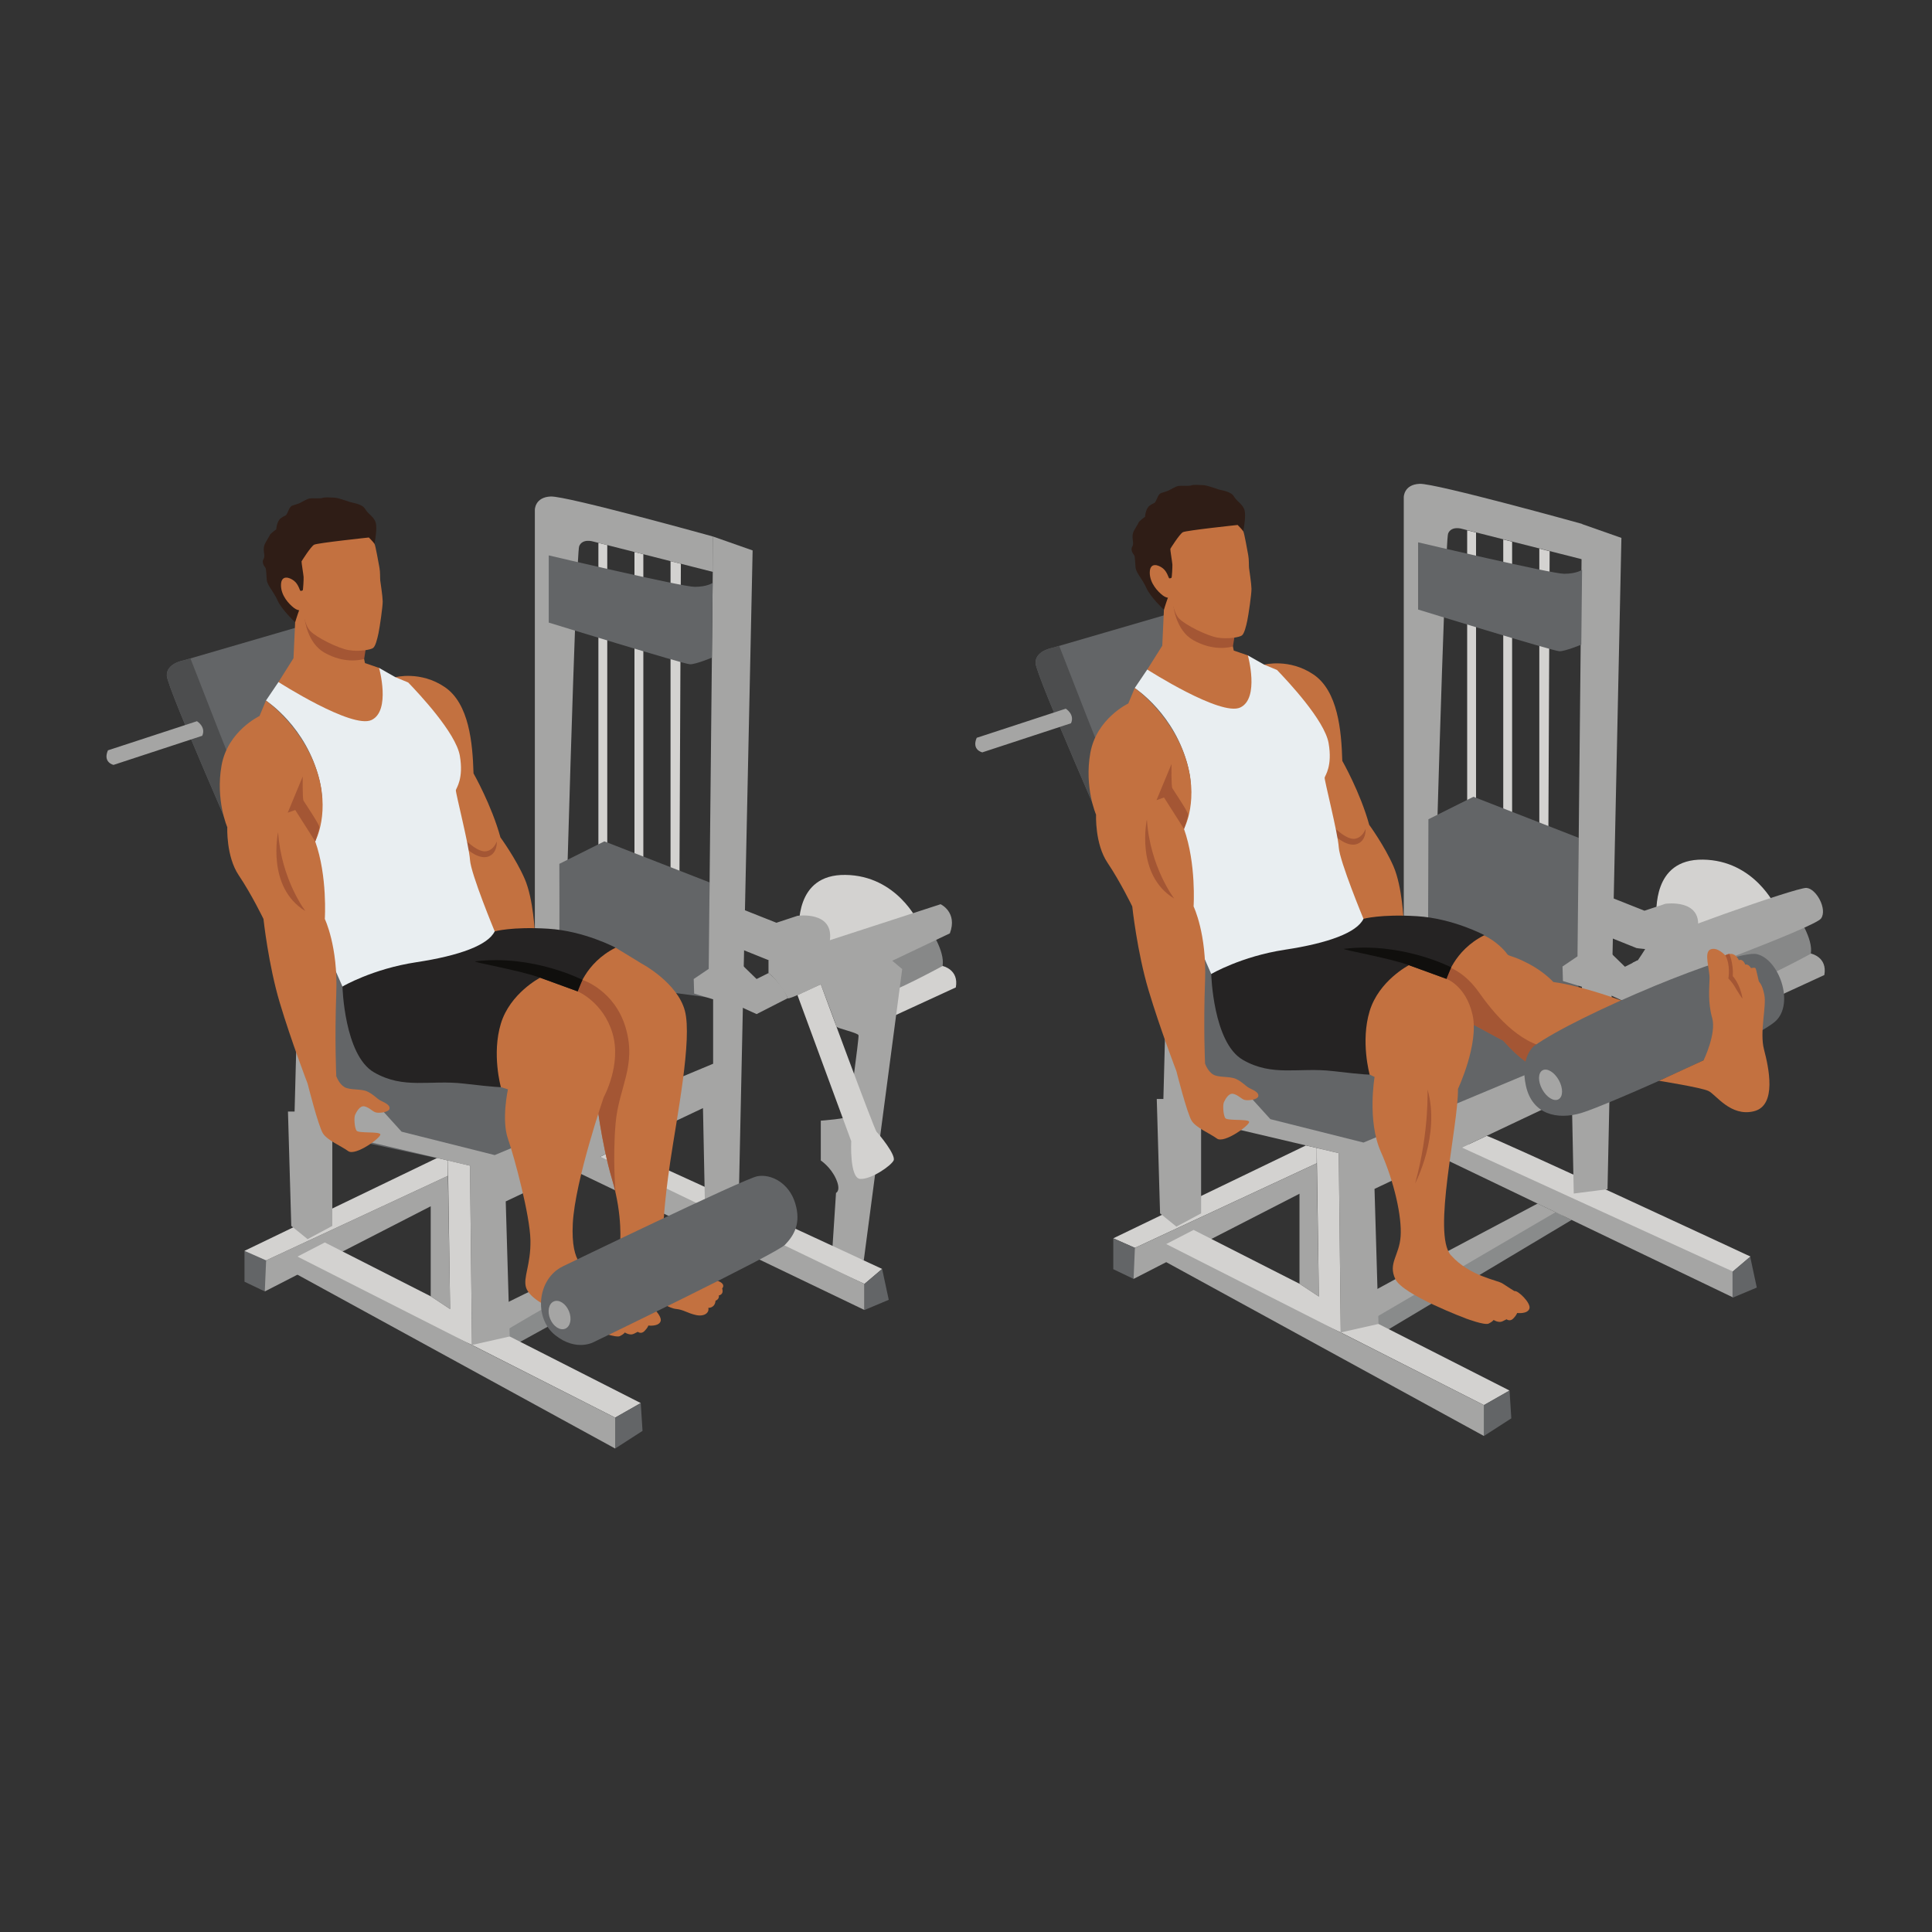 <?xml version="1.0" encoding="UTF-8" standalone="no"?>
<svg
   xmlns:dc="http://purl.org/dc/elements/1.1/"
   xmlns:cc="http://creativecommons.org/ns#"
   xmlns:rdf="http://www.w3.org/1999/02/22-rdf-syntax-ns#"
   xmlns:svg="http://www.w3.org/2000/svg"
   xmlns="http://www.w3.org/2000/svg"
   viewBox="0 0 2666.667 2666.667"
   height="2666.667"
   width="2666.667"
   xml:space="preserve"
   id="svg2"
   version="1.1"><rect x="0" y="0" width="2666.667" height="2666.667" fill="#333333" stroke="none"/><defs
     id="defs6" /><g
     transform="matrix(1.333,0,0,-1.333,0,2666.667)"
     id="g10"><g
       transform="scale(0.1)"
       id="g12"><g
         transform="scale(1.227)"
         id="g14"><path
           id="path16"
           style="fill:none;fill-opacity:1;fill-rule:nonzero;stroke:none"
           d="M 16300,0 H 0 V 16300 H 16300 V 0" /></g><path
         id="path18"
         style="fill:#c37140;fill-opacity:1;fill-rule:nonzero;stroke:none"
         d="m 4062.34,12787.4 c 0,13.7 31.98,205.6 31.98,205.6 0,0 260.44,68.5 511.74,-102.8 251.3,-171.4 287.86,-578 297,-893.3 0,0 187.33,-329 278.71,-662.5 0,0 159.92,-219.3 251.3,-429.5 91.38,-210.2 105.09,-566.6 105.09,-566.6 l -507.17,-109.6 -447.77,261 -557.43,1027.5 v 1187.9 l 36.55,82.3" /><path
         id="path20"
         style="fill:#636567;fill-opacity:1;fill-rule:nonzero;stroke:none"
         d="m 3363.27,10489.7 -351.22,-250.3 332.94,-1972 2025.46,-437.5 1003.86,543.7 -836.15,1220 -2174.89,896.1" /><path
         id="path22"
         style="fill:#d3d2d0;fill-opacity:1;fill-rule:nonzero;stroke:none"
         d="m 6287.94,14360.8 -91.83,23.3 v -3296.4 h 91.83 v 3273.1" /><path
         id="path24"
         style="fill:#d3d2d0;fill-opacity:1;fill-rule:nonzero;stroke:none"
         d="m 6661.47,14266 -91.83,23.3 V 10924 h 91.83 v 3342" /><path
         id="path26"
         style="fill:#d3d2d0;fill-opacity:1;fill-rule:nonzero;stroke:none"
         d="m 7050.03,14167.5 -106.87,27.1 V 10815.2 H 7035 l 15.03,3352.3" /><path
         id="path28"
         style="fill:#a5a5a4;fill-opacity:1;fill-rule:nonzero;stroke:none"
         d="M 5538.16,10338.3 V 14727 c 0,0 0,130.2 164.49,137 164.49,6.9 1681.43,-414.8 1681.43,-414.8 v -366.5 l -1242.8,315.3 c 0,0 -109.65,34.3 -143.92,-48 -34.27,-82.2 -153.13,-4413.5 -153.13,-4413.5 l -331.98,90.1 25.91,311.7" /><path
         id="path30"
         style="fill:#636567;fill-opacity:1;fill-rule:nonzero;stroke:none"
         d="m 5791.75,10321 c 2.18,55.3 0,739.3 0,739.3 l 466.05,232.8 1089.73,-425 V 9812.9 c 0,0 -12.66,-140.5 -33.4,-134.2 -20.74,6.3 -768.48,102 -768.48,102 l -753.9,540.3" /><path
         id="path32"
         style="fill:#d3d2d0;fill-opacity:1;fill-rule:nonzero;stroke:none"
         d="m 9574.97,10135 185.05,-132.4 c 0,0 171.34,-34.8 137.07,-221.9 l -719.63,-331.1 c 0,0 -223.36,218.3 -130.22,342.7 93.14,124.5 527.73,342.7 527.73,342.7" /><path
         id="path34"
         style="fill:#878888;fill-opacity:1;fill-rule:nonzero;stroke:none"
         d="m 9622.95,10394.6 c 0,0 164.49,-236.6 137.07,-392 0,0 -568.85,-308.5 -575.71,-262.8 -6.85,45.7 -102.8,395.2 -102.8,395.2 l 233.03,186 308.41,73.6" /><path
         id="path36"
         style="fill:#d3d2d0;fill-opacity:1;fill-rule:nonzero;stroke:none"
         d="m 8267.17,10362.3 c 13.71,28.3 -47.98,590.3 486.61,583.4 534.59,-6.8 753.91,-488.3 753.91,-488.3 l -640.26,-354.7 c 0,0 -415.21,18.3 -449.48,57.1 -34.27,38.9 -150.78,202.5 -150.78,202.5" /><path
         id="path38"
         style="fill:#a5a5a4;fill-opacity:1;fill-rule:nonzero;stroke:none"
         d="m 8617.74,7057.7 38.84,595.4 c 0,0 54.83,21.4 0,144.8 -54.83,123.4 -157.63,190.8 -157.63,190.8 V 8401 c 0,0 287.85,20.6 287.85,48 0,27.4 109.66,808.7 102.8,836.1 -6.85,27.5 -225.81,71.1 -229.39,91.6 -3.58,20.6 -161.26,436.2 -161.26,436.2 0,0 -335.83,-164.5 -342.69,-143.9 -6.85,20.5 -34.26,68.5 -89.09,143.9 -54.83,75.4 -109.67,116.5 -109.67,116.5 v 133.9 l 1781.96,578.9 c 0,0 178.2,-82.3 95.95,-301.6 l -596.27,-283.7 102.81,-86.4 -398.01,-3016.3 -326.2,103.5" /><path
         id="path40"
         style="fill:#d3d2d0;fill-opacity:1;fill-rule:nonzero;stroke:none"
         d="m 6400.57,8115.6 c 24.17,11.5 2733.48,-1249.8 2733.48,-1249.8 l -182.76,-155.3 -2806.11,1284.3 255.39,120.8" /><path
         id="path42"
         style="fill:#a5a5a4;fill-opacity:1;fill-rule:nonzero;stroke:none"
         d="M 5927.92,7892 8951.29,6440.5 v 270 L 6081.88,8092.9 5927.92,7892" /><path
         id="path44"
         style="fill:#636567;fill-opacity:1;fill-rule:nonzero;stroke:none"
         d="m 8951.29,6440.5 251.3,105.5 -68.54,319.8 -182.76,-155.3 v -270" /><path
         id="path46"
         style="fill:#c37140;fill-opacity:1;fill-rule:nonzero;stroke:none"
         d="m 6186.98,6221.6 c 0,0 190.76,-72 231.88,-51.4 41.12,20.5 51.4,37.7 51.4,37.7 0,0 51.41,-34.6 92.53,-13.9 41.12,20.7 41.12,20.7 41.12,20.7 0,0 34.26,-27.4 68.54,6.9 34.26,34.2 41.11,58.2 41.11,58.2 0,0 106.24,-13.7 126.8,44.6 20.56,58.2 -123.37,195.3 -154.21,181.6 -30.84,-13.7 -316.47,-29.1 -316.47,-29.1 l -182.7,-255.3" /><path
         id="path48"
         style="fill:#c37140;fill-opacity:1;fill-rule:nonzero;stroke:none"
         d="m 6816.37,6536.8 c 0,0 109.66,-78.8 185.05,-85.6 75.39,-6.9 116.51,-43.4 205.61,-62.9 89.1,-19.4 140.5,27.5 126.79,74.3 0,0 68.54,-4.6 75.39,74.2 0,0 41.13,13.7 34.27,54.9 0,0 54.83,6.8 34.27,71.9 0,0 54.83,54.8 -78.82,89.1 -133.64,34.3 -352.96,51.4 -397.51,27.4 -44.55,-24 -102.8,-54.8 -106.23,-71.9 -3.43,-17.2 -78.82,-171.4 -78.82,-171.4" /><path
         id="path50"
         style="fill:#a5a5a4;fill-opacity:1;fill-rule:nonzero;stroke:none"
         d="m 5126.94,6450 c 27.42,27.4 580.28,287.9 580.28,287.9 l 141.64,-178.2 -283.28,-319.9 -223.89,-54.8 -167.41,-41.8 -47.34,306.8" /><path
         id="path52"
         style="fill:#898b8b;fill-opacity:1;fill-rule:nonzero;stroke:none"
         d="m 5327.98,6078.5 1105.73,609.1 c 0,0 -555.41,-150.3 -584.85,-127.9 -29.44,22.4 -644.24,-351.8 -644.24,-351.8 l 123.36,-129.4" /><path
         id="path54"
         style="fill:#a5a5a4;fill-opacity:1;fill-rule:nonzero;stroke:none"
         d="m 2668.76,6815.5 73.11,-182.7 1717.98,881.8 v -932.1 l 201.04,-132.5 -22.84,1379.9 -1882.48,-875.7 -86.81,-138.7" /><path
         id="path56"
         style="fill:#636567;fill-opacity:1;fill-rule:nonzero;stroke:none"
         d="m 2668.76,7062.3 -137.08,-9.2 v -319.8 l 210.19,-100.5 13.7,321.4 -86.81,108.1" /><path
         id="path58"
         style="fill:#d3d2d0;fill-opacity:1;fill-rule:nonzero;stroke:none"
         d="m 2531.68,7053.1 223.89,-98.9 1882.48,875.7 v 158.8 L 4526.51,8015 2531.68,7053.1" /><path
         id="path60"
         style="fill:#a5a5a4;fill-opacity:1;fill-rule:nonzero;stroke:none"
         d="m 3893.28,8579.2 265.01,-292.4 964.08,-242.2 2261.71,945.8 v 667.1 l -196.47,59.4 -4.57,150.8 155.35,105.1 45.69,4476.4 408.94,-143.7 -143.93,-6744 -349.53,-44.6 -20.57,1014.3 -2042.39,-966.3 41.12,-1398.4 -226.17,-136.8 -164.48,48.8 -20.57,1856.5 -1295.34,304.7 h -130.22 v -928.4 l -255.87,-137.1 -169.06,137.1 -34.27,1184.3 h 68.54 l 20.56,782.7 c 0,0 317.06,-272.5 291.59,-296.5 -438.13,-411.6 530.85,-402.6 530.85,-402.6" /><path
         id="path62"
         style="fill:#c37140;fill-opacity:1;fill-rule:nonzero;stroke:none"
         d="m 6374.31,10192.1 269.58,-164.5 c 0,0 370.09,-196.4 447.77,-488.9 77.68,-292.4 -82.24,-1096.6 -150.78,-1558 -68.54,-461.5 -73.11,-694.5 -73.11,-694.5 0,0 -443.2,-182.8 -447.77,-169.1 0,0 31.98,292.4 -82.24,676.2 -114.23,383.8 -169.06,881.9 -169.06,881.9 0,0 -639.68,891 -630.54,918.4 9.14,27.4 310.7,434 315.27,447.7 4.57,13.7 269.58,100.6 347.25,123.4 77.68,22.9 173.63,27.4 173.63,27.4" /><path
         id="path64"
         style="fill:#a45634;fill-opacity:1;fill-rule:nonzero;stroke:none"
         d="m 6337.76,7793.3 c 14.38,-48.3 26.44,-95.2 36.55,-140.2 v 0 c 0,0 -31.99,350.4 0,720.5 31.98,370.1 219.32,594 105.09,986.9 -114.23,393 -448.6,498.5 -448.6,498.5 0,0 -82.32,84.7 -147.8,197.9 -17.61,-7.3 -28.67,-12.9 -29.57,-15.6 -4.57,-13.7 -306.13,-420.3 -315.27,-447.7 -9.14,-27.4 630.54,-918.4 630.54,-918.4 0,0 54.83,-498.1 169.06,-881.9" /><path
         id="path66"
         style="fill:#c37140;fill-opacity:1;fill-rule:nonzero;stroke:none"
         d="m 5186.34,8748.3 73.11,-22.9 c 0,0 -68.54,-315.2 0,-511.7 68.53,-196.5 228.45,-795 233.02,-1050.9 4.57,-255.9 -77.68,-383.8 -45.69,-488.9 31.98,-105.1 223.89,-205.6 246.73,-196.5 22.85,9.2 406.65,347.3 392.95,374.7 -13.71,27.4 -178.2,41.1 -155.36,484.3 22.85,443.2 319.84,1306.8 319.84,1306.8 0,0 187.34,338.1 91.38,662.5 -95.94,324.4 -360.95,434.1 -360.95,434.1 0,0 -301.07,248.9 -345.19,259.4 -44.12,10.6 -278.15,-4.4 -343.43,-36 -65.29,-31.5 -374.29,-525 -374.29,-525 l 41.71,-411.2 226.17,-278.7" /><path
         id="path68"
         style="fill:#252323;fill-opacity:1;fill-rule:nonzero;stroke:none"
         d="m 3546.03,9790 c 0,0 18.28,-710.5 326.69,-888.7 308.42,-178.2 577.99,-75.3 929.81,-116.5 351.83,-41.1 383.81,-36.5 383.81,-36.5 0,0 -95.95,342.7 0,657.9 95.95,315.3 406.65,475.2 406.65,475.2 l 388.38,-141.6 c 0,0 73.1,292.4 392.94,452.3 0,0 -324.41,173.7 -699.08,196.5 -374.66,22.8 -552.86,-27.4 -552.86,-27.4 l -991.5,-100.5 -283.28,-228.5 -301.56,-242.2" /><path
         id="path70"
         style="fill:#a45634;fill-opacity:1;fill-rule:nonzero;stroke:none"
         d="m 4835.02,11293.1 c 0,0 117.15,-116.3 199.4,-102.6 82.24,13.7 109.66,102.6 109.66,102.6 0,0 10.28,-123.2 -89.1,-157.5 -99.38,-34.2 -219.96,78.8 -219.96,78.8 v 78.7" /><path
         id="path72"
         style="fill:#636567;fill-opacity:1;fill-rule:nonzero;stroke:none"
         d="m 1898.87,13166.4 c 0,0 -178.2,-29.8 -171.35,-159.9 6.86,-130 795.03,-1918.8 795.03,-1918.8 L 3546.03,12102 3091.4,13513.9 1898.87,13166.4" /><path
         id="path74"
         style="fill:#4c4d4e;fill-opacity:1;fill-rule:nonzero;stroke:none"
         d="m 2419.74,12054 c -22.14,39.9 -273.07,683.2 -447.97,1133.7 l -72.9,-21.3 c 0,0 -178.2,-29.8 -171.35,-159.9 6.86,-130 795.03,-1918.8 795.03,-1918.8 l 921.8,913.5 -1024.61,52.8" /><path
         id="path76"
         style="fill:#e9eef1;fill-opacity:1;fill-rule:nonzero;stroke:none"
         d="m 3111.96,12961 -228.45,-18.3 -129.74,-191.9 c 0,0 422.16,-269.5 554.67,-827 132.5,-557.4 -255.88,-1009.8 -255.88,-1009.8 l 493.47,-1124 c 0,0 310.7,182.8 763.04,251.3 452.34,68.6 744.77,178.2 813.3,319.9 0,0 -246.73,594 -255.87,740.2 -9.14,146.2 -150.78,699 -146.21,721.9 4.57,22.8 82.24,118.8 41.12,356.4 -41.12,237.6 -424.93,644.2 -534.58,758.5 l -132.51,54.8 -169.06,95.9 -813.3,-127.9" /><path
         id="path78"
         style="fill:#c37140;fill-opacity:1;fill-rule:nonzero;stroke:none"
         d="m 3056.11,13561.3 -17.09,-371.8 -155.51,-246.8 c 0,0 762.22,-488.9 963.67,-392.9 201.45,95.9 78.08,539.1 78.08,539.1 l -146.21,50.3 -8.72,42.4 -251.72,474.3 c 0,0 -265.01,246.3 -283.28,241.8 -18.27,-4.6 -228.45,25.4 -228.45,-39.9 0,-65.2 49.23,-296.5 49.23,-296.5" /><path
         id="path80"
         style="fill:#a45634;fill-opacity:1;fill-rule:nonzero;stroke:none"
         d="m 3847.18,13655.9 -164.91,-334.1 -526.65,273.6 c 0,0 24.75,-246.9 203.38,-348.1 205.49,-116.4 374.72,-76 411.33,-65.7 l 76.85,474.3" /><path
         id="path82"
         style="fill:#c37140;fill-opacity:1;fill-rule:nonzero;stroke:none"
         d="m 2753.77,12750.8 -66.73,-159.9 c 0,0 -328.98,-155.3 -392.95,-511.7 -63.96,-356.4 59.4,-639.7 59.4,-639.7 0,0 -13.7,-301.6 118.8,-498 132.5,-196.5 255.87,-451.8 255.87,-451.8 0,0 50.26,-471.2 169.06,-868.7 118.79,-397.5 287.85,-836.2 287.85,-836.2 l 296.99,77.7 c 0,0 -18.28,374.7 0,859 18.28,484.3 -118.79,768.2 -118.79,768.2 0,0 29.15,442.4 -99.66,803.4 0,0 166.68,304.3 9.8,753.1 -156.88,448.7 -519.64,704.6 -519.64,704.6" /><path
         id="path84"
         style="fill:#a45634;fill-opacity:1;fill-rule:nonzero;stroke:none"
         d="m 3134.81,11964.9 -155.35,-374.6 77.67,27.3 206.48,-324.5 c 0,0 42.12,119 43.47,146.4 1.36,27.4 -150.78,251.3 -163.81,274.1 -13.03,22.9 -8.46,251.3 -8.46,251.3" /><path
         id="path86"
         style="fill:#a45634;fill-opacity:1;fill-rule:nonzero;stroke:none"
         d="m 2879.72,11389.2 c 0,0 -124.15,-571.1 282.5,-817.8 0,0 -249.74,324.4 -282.5,817.8" /><path
         id="path88"
         style="fill:#100f0d;fill-opacity:1;fill-rule:nonzero;stroke:none"
         d="m 4921.33,10050.5 c -45.58,-5.6 462.63,-92.8 671.66,-169.1 l 388.38,-141.6 49.43,119.2 c 0,0 -510.91,264.6 -1109.47,191.5" /><path
         id="path90"
         style="fill:#636567;fill-opacity:1;fill-rule:nonzero;stroke:none"
         d="m 5829.44,6893.2 c 0,0 1869.91,904.7 2011.56,932.1 141.64,27.4 328.97,-68.5 392.94,-278.7 63.97,-210.2 -13.71,-335 -105.09,-430.2 C 8037.47,7021.2 6155,6111.9 6155,6111.9 c 0,0 -182.77,-109.7 -406.66,68.5 -223.89,178.2 -187.01,583.7 81.1,712.8" /><path
         id="path92"
         style="fill:#a5a5a4;fill-opacity:1;fill-rule:nonzero;stroke:none"
         d="m 5891.07,6428.7 c 32.45,-78.1 15.31,-159.4 -38.29,-181.7 -53.6,-22.3 -123.34,22.9 -155.79,101 -32.44,78.1 -15.3,159.4 38.29,181.7 53.6,22.3 123.35,-23 155.79,-101" /><path
         id="path94"
         style="fill:#c37140;fill-opacity:1;fill-rule:nonzero;stroke:none"
         d="m 3185.07,8784.8 c 0,0 111.94,-445.5 159.92,-517.4 47.97,-72 185.05,-126.8 260.44,-181.6 75.39,-54.9 346.59,143.9 332.65,174.7 -13.95,30.9 -226.42,6.9 -246.98,37.7 -20.56,30.9 -27.42,137.1 -13.71,164.5 13.71,27.4 47.98,99.4 99.38,85.7 51.4,-13.7 78.82,-51.4 113.08,-61.7 34.28,-10.3 140.51,0 143.93,41.1 3.43,41.1 -57.77,61.7 -95.7,82.3 -37.94,20.5 -68.79,61.6 -133.9,92.5 -65.1,30.8 -178.19,12.3 -236.45,45.5 -58.25,33.3 -85.67,114.4 -85.67,114.4 l -296.99,52.5 v -130.2" /><path
         id="path96"
         style="fill:#a5a5a4;fill-opacity:1;fill-rule:nonzero;stroke:none"
         d="m 1117.54,12235.7 921.83,301.6 c 0,0 95.95,-58.2 54.82,-150.8 l -918.39,-301.6 c 0,0 -113.09,24 -58.26,150.8" /><path
         id="path98"
         style="fill:#d3d2d0;fill-opacity:1;fill-rule:nonzero;stroke:none"
         d="m 3134.81,6888.7 -54.83,105 283.29,146.3 1096.58,-557.5 201.04,-132.5 -22.84,1538.7 228.45,-53.7 20.57,-1856.5 -1752.26,810.2" /><path
         id="path100"
         style="fill:#d3d2d0;fill-opacity:1;fill-rule:nonzero;stroke:none"
         d="m 5277.72,6166.5 1357.03,-689.7 -265.07,-150.8 -1482.61,752.5 390.65,88" /><path
         id="path102"
         style="fill:#636567;fill-opacity:1;fill-rule:nonzero;stroke:none"
         d="m 6369.68,5006.2 283.35,182.7 -18.28,287.9 -265.07,-150.8 v -319.8" /><path
         id="path104"
         style="fill:#d3d2d0;fill-opacity:1;fill-rule:nonzero;stroke:none"
         d="m 8814.21,8188.6 c 0,0 -19.43,-383.8 93.09,-390.7 112.52,-6.8 318.13,134.9 345.55,190.8 27.41,55.9 -153.06,275.3 -175.91,295.8 -22.85,20.6 -577.99,1528.4 -577.99,1528.4 L 8257.36,9701 8814.21,8188.6" /><path
         id="path106"
         style="fill:#a5a5a4;fill-opacity:1;fill-rule:nonzero;stroke:none"
         d="m 7639.61,10056.9 194.53,-189.2 123.36,61.7 c 0,0 143.94,-109.7 198.76,-260.4 l -322.12,-164.5 -239.88,109.6 45.35,442.8" /><path
         id="path108"
         style="fill:#a5a5a4;fill-opacity:1;fill-rule:nonzero;stroke:none"
         d="m 7676.51,10594.2 363.24,-143.9 217.61,71.9 c 0,0 375.35,53.7 335.88,-252.4 -39.47,-306.1 -635.74,-206.5 -635.74,-206.5 l -438.63,176.1 157.64,354.8" /><path
         id="path110"
         style="fill:#636567;fill-opacity:1;fill-rule:nonzero;stroke:none"
         d="m 5682.09,14254.1 v -695.7 c 0,0 1401.58,-431.8 1463.26,-431.8 61.68,0 225.93,68.6 225.93,68.6 l 7.91,774.4 c 0,0 -55.65,-41.1 -185.86,-41.1 -130.22,0 -1511.24,325.6 -1511.24,325.6" /><path
         id="path112"
         style="fill:#a5a5a4;fill-opacity:1;fill-rule:nonzero;stroke:none"
         d="M 3079.98,6993.7 V 6806.3 L 6369.68,5006.2 V 5326 l -3289.7,1667.7" /><path
         id="path114"
         style="fill:#2f1d16;fill-opacity:1;fill-rule:nonzero;stroke:none"
         d="m 3877.46,14374 c 0,0 2.05,8.1 4.08,22.1 7.41,42.7 21.41,136.7 10.91,188.4 -13.87,68.2 -80.99,96 -110.36,148.6 -29.36,52.7 -120.98,63 -158.97,74 -38,11.1 -116.34,43 -163.61,45.2 -47.27,2.2 -103.21,5.3 -121,-3.2 -17.81,-8.4 -102.9,-1 -131.68,-5.4 -28.78,-4.4 -79.55,-36.8 -101.28,-46.8 -21.72,-10 -41.49,-14.7 -75.75,-26.1 -34.25,-11.4 -42.92,-59.2 -58.95,-86.4 -16.03,-27.1 -16.43,-11.9 -61.14,-43.5 -44.71,-31.6 -49.23,-117 -49.23,-117 0,0 -61.14,-43.6 -67,-59.4 -5.86,-15.9 0,0 -43.49,-77.1 -43.49,-77.1 4.82,-126.9 -20.95,-170.7 -25.77,-43.7 18.95,-87 21.93,-95.2 2.98,-8.2 8.24,-59 10.84,-117.1 2.36,-52.7 58.19,-110.1 100.12,-191.6 4.13,-8.8 8.24,-17.4 12.27,-25.4 42.3,-95.4 181.91,-226.1 181.91,-226.1 0,0 74.82,254.7 135.84,322.4 61.02,67.6 362.96,185.4 375.8,226.9 12.84,41.5 309.71,263.4 309.71,263.4" /><path
         id="path116"
         style="fill:#c37140;fill-opacity:1;fill-rule:nonzero;stroke:none"
         d="m 3819.35,14439.5 c 0,0 46.47,-46.4 58.11,-65.5 11.64,-19 42.52,-201.5 51.62,-247.5 9.1,-46 5.4,-110.4 8.36,-132.9 2.96,-22.4 24.08,-159.8 25.19,-214.4 1.11,-54.7 -31.18,-272.2 -43.35,-330.1 -12.17,-58 -30.95,-135.1 -55.93,-153.6 -24.98,-18.5 -142.44,-40.1 -251.37,-22.4 -108.92,17.6 -332.33,129.8 -397.38,195.9 -65.03,66.1 -77.65,219.7 -77.65,219.7 0,0 -41.84,-17.7 -92.66,21.3 -50.82,39 -135.48,126.9 -134.7,236.6 0.78,109.8 88.24,81.7 135.86,43.8 47.63,-37.9 57.8,-103.6 66.98,-103.9 9.18,-0.3 17.77,3.9 22.06,6 4.29,2.1 10.67,115.6 9.21,138.2 -1.46,22.7 -23.69,156.8 -21.29,161.7 2.41,4.9 96.19,154.3 130.35,172.5 34.15,18.2 566.59,74.6 566.59,74.6" /><path
         id="path118"
         style="fill:#a5a5a4;fill-opacity:1;fill-rule:nonzero;stroke:none"
         d="m 14122.8,6579.7 c 27.4,27.4 1798.5,963.1 1798.5,963.1 l 262,-125.8 -1621.9,-1047.5 -223.9,-54.8 -167.4,-41.8 -47.3,306.8" /><path
         id="path120"
         style="fill:#898b8b;fill-opacity:1;fill-rule:nonzero;stroke:none"
         d="M 16107.3,7453.5 C 15812.8,7282.1 14200.4,6337.6 14200.4,6337.6 l 123.4,-129.4 1950.2,1165.3 -166.7,80" /><g
         transform="scale(1.005)"
         id="g122"><path
           id="path124"
           style="fill:#636567;fill-opacity:1;fill-rule:nonzero;stroke:none"
           d="m 12246.6,10217.7 c 0,0 -17,-1599.06 175.8,-1631.8 192.8,-32.85 1653,-633.79 1653,-633.79 l 2224.6,993.13 -1342.2,997.71 -2711.2,274.75" /></g><path
         id="path126"
         style="fill:#d3d2d0;fill-opacity:1;fill-rule:nonzero;stroke:none"
         d="m 11527.5,7182.8 223.9,-98.9 1882.5,875.7 v 158.8 l -111.6,26.3 -1994.8,-961.9" /><g
         transform="scale(1.101)"
         id="g128"><path
           id="path130"
           style="fill:#a5a5a4;fill-opacity:1;fill-rule:nonzero;stroke:none"
           d="M 13554.2,7285.5 16300,5967.22 v 245.22 l -2606.1,1255.53 -139.7,-182.47" /></g><g
         transform="scale(1.161)"
         id="g132"><path
           id="path134"
           style="fill:#a5a5a4;fill-opacity:1;fill-rule:nonzero;stroke:none"
           d="m 15993.1,8839.91 159.3,-114.03 c 0,0 147.6,-29.99 118.1,-191.1 l -619.8,-285.14 c 0,0 -192.3,188 -112.1,295.13 80.2,107.19 454.5,295.14 454.5,295.14" /></g><g
         transform="scale(1.152)"
         id="g136"><path
           id="path138"
           style="fill:#878888;fill-opacity:1;fill-rule:nonzero;stroke:none"
           d="m 16157.2,9132.86 c 0,0 142.8,-205.23 118.9,-340.13 0,0 -493.6,-267.71 -499.6,-228.06 -5.9,39.66 -401.7,267.27 -401.7,267.27 l 514.8,237.09 267.6,63.83" /></g><g
         transform="scale(1.128)"
         id="g140"><path
           id="path142"
           style="fill:#d3d2d0;fill-opacity:1;fill-rule:nonzero;stroke:none"
           d="m 15200.6,9326.86 c 12.2,25.09 -42.5,523.16 431.3,517.08 473.8,-6.07 668.1,-432.77 668.1,-432.77 l -567.4,-314.32 c 0,0 -368,16.2 -398.3,50.63 -30.4,34.41 -133.7,179.38 -133.7,179.38" /></g><g
         transform="scale(1.112)"
         id="g144"><path
           id="path146"
           style="fill:#d3d2d0;fill-opacity:1;fill-rule:nonzero;stroke:none"
           d="m 13842.4,7413.08 c 21.8,10.34 2457.6,-1123.66 2457.6,-1123.66 l -164.3,-139.62 -2522.9,1154.67 229.6,108.61" /></g><path
         id="path148"
         style="fill:#636567;fill-opacity:1;fill-rule:nonzero;stroke:none"
         d="m 10894.7,13296.2 c 0,0 -178.2,-29.9 -171.4,-160 6.9,-130 795.1,-1918.8 795.1,-1918.8 l 1023.5,1014.3 -454.7,1411.9 -1192.5,-347.4" /><path
         id="path150"
         style="fill:#4c4d4e;fill-opacity:1;fill-rule:nonzero;stroke:none"
         d="m 11415.6,12183.7 c -22.2,39.9 -273.1,683.2 -448,1133.7 l -72.9,-21.2 c 0,0 -178.2,-29.9 -171.4,-160 6.9,-130 795.1,-1918.8 795.1,-1918.8 l 921.8,913.5 -1024.6,52.8" /><path
         id="path152"
         style="fill:#c37140;fill-opacity:1;fill-rule:nonzero;stroke:none"
         d="m 13058.2,12917.1 c 0,13.7 32,205.6 32,205.6 0,0 260.4,68.5 511.7,-102.8 251.3,-171.4 287.8,-578 297,-893.3 0,0 187.3,-328.9 278.7,-662.5 0,0 159.9,-219.3 251.3,-429.5 91.4,-210.2 105.1,-566.6 105.1,-566.6 l -507.2,-109.6 -447.7,261 -557.5,1027.5 v 1187.9 l 36.6,82.3" /><path
         id="path154"
         style="fill:#a45634;fill-opacity:1;fill-rule:nonzero;stroke:none"
         d="m 13830.8,11422.9 c 0,0 117.2,-116.4 199.4,-102.7 82.3,13.7 109.7,102.7 109.7,102.7 0,0 10.3,-123.3 -89.1,-157.5 -99.4,-34.3 -220,78.7 -220,78.7 v 78.8" /><path
         id="path156"
         style="fill:#d3d2d0;fill-opacity:1;fill-rule:nonzero;stroke:none"
         d="m 15283.8,14490.5 -91.9,23.3 v -3296.4 h 91.9 v 3273.1" /><path
         id="path158"
         style="fill:#d3d2d0;fill-opacity:1;fill-rule:nonzero;stroke:none"
         d="m 15657.3,14395.7 -91.8,23.3 v -3365.3 h 91.8 v 3342" /><path
         id="path160"
         style="fill:#d3d2d0;fill-opacity:1;fill-rule:nonzero;stroke:none"
         d="m 16045.9,14297.2 -106.9,27.1 v -3379.4 h 91.8 l 15.1,3352.3" /><g
         transform="scale(1.005)"
         id="g162"><path
           id="path164"
           style="fill:#a5a5a4;fill-opacity:1;fill-rule:nonzero;stroke:none"
           d="m 14463.1,10417 v 4367.2 c 0,0 0,129.6 163.7,136.4 163.7,6.8 1673.2,-412.8 1673.2,-412.8 v -364.7 l -1236.7,313.7 c 0,0 -109.1,34.1 -143.2,-47.7 -34.2,-81.9 -152.4,-4392 -152.4,-4392 l -330.4,89.6 25.8,310.3" /></g><g
         transform="scale(1.003)"
         id="g166"><path
           id="path168"
           style="fill:#636567;fill-opacity:1;fill-rule:nonzero;stroke:none"
           d="m 14741.3,10127.3 c 2.1,55.2 5.1,1360 5.1,1360 l 464.7,232.2 1086.8,-423.8 v -1052.3 c 0,0 2.1,-844.53 -19.3,-841.94 -323.8,39.29 -77,-39.69 -77,-39.69 l -1460.3,765.53" /></g><g
         transform="scale(1.03)"
         id="g170"><path
           id="path172"
           style="fill:#a5a5a4;fill-opacity:1;fill-rule:nonzero;stroke:none"
           d="m 12513.8,8455.35 257.3,-283.89 936.1,-235.15 2195.8,918.26 v 647.68 l -190.8,57.67 -4.3,146.41 150.7,102.04 44.4,4346.03 397,-139.5 -139.7,-6547.63 -339.3,-43.3 -20,984.77 -1983,-938.16 40,-1357.69 -219.6,-132.82 -159.7,47.38 -20,1802.45 -1257.6,295.83 h -126.4 v -901.37 l -248.4,-133.11 -164.2,133.11 -33.2,1149.92 h 66.5 l 20,759.81 c 0,0 285.9,-610.4 319.2,-617.09 33.2,-6.61 479.2,-61.65 479.2,-61.65" /></g><g
         transform="scale(1.054)"
         id="g174"><path
           id="path176"
           style="fill:#c37140;fill-opacity:1;fill-rule:nonzero;stroke:none"
           d="m 14336.8,8986.97 c 21.7,-4.37 412.5,-221.1 427.3,-225.37 14.8,-4.36 177,-219.77 386.2,-298.4 209.2,-78.63 1149.7,-100.26 1149.7,-100.26 l -336.5,775.22 c 0,0 -408.9,156.13 -703.7,194.64 0,0 -86.5,98.64 -246.9,181.94 -160.3,83.27 -190.7,67.49 -208,94.88 -17.4,27.4 -106.5,126.06 -226.2,180.77 -119.6,54.69 -552.1,-131.71 -557.4,-157.7 -5.2,-26.01 -38,-170.04 0,-271.35 38.1,-101.39 -70.2,2.66 55.5,-136.01 125.7,-138.67 260,-238.36 260,-238.36" /></g><g
         transform="scale(1.015)"
         id="g178"><path
           id="path180"
           style="fill:#a45634;fill-opacity:1;fill-rule:nonzero;stroke:none"
           d="m 15810.3,9019.78 c -319.8,38.8 -583.9,368.98 -723.4,566.91 -139.4,197.94 -289.5,249.64 -289.5,249.64 0,0 -32.5,146.07 -53.4,256.47 -102.9,-39.5 -184.7,-80.7 -187.1,-92.1 -5.4,-27.05 -39.5,-176.58 0,-281.75 39.6,-105.27 -72.9,2.75 57.6,-141.21 130.5,-143.97 269.9,-247.47 269.9,-247.47 22.6,-4.53 428.3,-229.55 443.7,-233.98 15.3,-4.53 183.7,-228.16 400.9,-309.8 94.5,-35.55 332.3,-59.78 571,-75.92 -200,167.01 -382.9,296.21 -489.7,309.21" /></g><path
         id="path182"
         style="fill:#c37140;fill-opacity:1;fill-rule:nonzero;stroke:none"
         d="m 14182.2,8878 51,-24.6 c 0,0 -77.7,-452.4 63.9,-772.2 141.7,-319.9 219.4,-676.2 205.7,-877.3 -13.7,-201 -132.5,-278.7 -54.9,-443.2 77.7,-164.5 734.9,-409.4 734.9,-409.4 l 348,115.1 151.2,169.3 c 0,0 -68.9,42.8 -123.8,79.3 -54.8,36.6 -338.1,73.1 -534.6,292.5 -196.4,219.3 77.7,1338.7 73.1,1722.5 0,0 219.4,466.1 150.8,767.6 -68.5,301.6 -270.3,371.9 -270.3,371.9 l -246,261.8 -549,-65.1 -299.3,-536.6 73.1,-351.8 226.2,-299.8" /><path
         id="path184"
         style="fill:#252323;fill-opacity:1;fill-rule:nonzero;stroke:none"
         d="m 12541.9,9919.7 c 0,0 18.2,-710.5 326.7,-888.6 308.4,-178.2 577.9,-75.4 929.8,-116.6 351.8,-41.1 383.8,-36.5 383.8,-36.5 0,0 -96,342.7 0,657.9 95.9,315.3 406.6,475.2 406.6,475.2 l 388.4,-141.6 c 0,0 73.1,292.4 392.9,452.3 0,0 -324.4,173.6 -699,196.5 -374.7,22.8 -552.9,-27.4 -552.9,-27.4 l -991.5,-100.5 -283.3,-228.5 -301.5,-242.2" /><path
         id="path186"
         style="fill:#e9eef1;fill-opacity:1;fill-rule:nonzero;stroke:none"
         d="m 12107.8,13090.7 -228.5,-18.3 -129.7,-191.9 c 0,0 422.2,-269.6 554.7,-827 132.5,-557.4 -255.9,-1009.7 -255.9,-1009.7 l 493.5,-1124.1 c 0,0 310.7,182.8 763,251.3 452.3,68.6 744.8,178.2 813.3,319.9 0,0 -246.7,594 -255.9,740.2 -9.1,146.2 -150.7,699.1 -146.2,721.9 4.6,22.8 82.3,118.8 41.1,356.4 -41.1,237.6 -424.9,644.2 -534.5,758.5 l -132.5,54.8 -169.1,95.9 -813.3,-127.9" /><path
         id="path188"
         style="fill:#c37140;fill-opacity:1;fill-rule:nonzero;stroke:none"
         d="m 12051.9,13691 -17,-371.8 -155.6,-246.8 c 0,0 762.3,-488.9 963.7,-392.9 201.5,95.9 78.1,539.1 78.1,539.1 l -146.2,50.3 -8.7,42.4 -251.8,474.4 c 0,0 -265,246.2 -283.2,241.7 -18.3,-4.6 -228.5,25.4 -228.5,-39.8 0,-65.3 49.2,-296.6 49.2,-296.6" /><path
         id="path190"
         style="fill:#a45634;fill-opacity:1;fill-rule:nonzero;stroke:none"
         d="m 12843,13785.7 -164.9,-334.2 -526.7,273.6 c 0,0 24.8,-246.9 203.4,-348.1 205.5,-116.4 374.7,-76 411.4,-65.7 l 76.8,474.4" /><path
         id="path192"
         style="fill:#c37140;fill-opacity:1;fill-rule:nonzero;stroke:none"
         d="m 11749.6,12880.5 -66.7,-159.9 c 0,0 -329,-155.3 -393,-511.7 -63.9,-356.4 59.4,-639.7 59.4,-639.7 0,0 -13.7,-301.6 118.8,-498 132.5,-196.5 255.9,-451.8 255.9,-451.8 0,0 50.2,-471.2 169,-868.7 118.8,-397.5 287.9,-836.2 287.9,-836.2 l 297,77.7 c 0,0 -18.3,374.7 0,859 18.3,484.3 -118.8,768.2 -118.8,768.2 0,0 29.2,442.4 -99.7,803.5 0,0 166.7,304.2 9.8,753 -156.8,448.8 -519.6,704.6 -519.6,704.6" /><path
         id="path194"
         style="fill:#a45634;fill-opacity:1;fill-rule:nonzero;stroke:none"
         d="m 12130.6,12094.6 -155.3,-374.6 77.7,27.3 206.4,-324.4 c 0,0 42.2,118.9 43.5,146.3 1.4,27.4 -150.8,251.3 -163.8,274.1 -13,22.9 -8.5,251.3 -8.5,251.3" /><path
         id="path196"
         style="fill:#a45634;fill-opacity:1;fill-rule:nonzero;stroke:none"
         d="m 11875.5,11518.9 c 0,0 -124.1,-571.1 282.6,-817.8 0,0 -249.8,324.4 -282.6,817.8" /><path
         id="path198"
         style="fill:#100f0d;fill-opacity:1;fill-rule:nonzero;stroke:none"
         d="m 13917.2,10180.2 c -45.6,-5.6 462.6,-92.8 671.6,-169.1 l 388.4,-141.6 49.4,119.2 c 0,0 -510.9,264.6 -1109.4,191.5" /><path
         id="path200"
         style="fill:#c37140;fill-opacity:1;fill-rule:nonzero;stroke:none"
         d="m 15182.8,6351.3 c 0,0 190.8,-72 231.9,-51.4 41.1,20.5 51.4,37.7 51.4,37.7 0,0 51.4,-34.6 92.5,-13.9 41.1,20.7 41.1,20.7 41.1,20.7 0,0 34.3,-27.4 68.6,6.9 34.2,34.2 41.1,58.2 41.1,58.2 0,0 106.2,-13.7 126.8,44.6 20.5,58.2 -123.4,195.3 -154.2,181.6 -30.9,-13.7 -316.5,-29.1 -316.5,-29.1 l -182.7,-255.3" /><path
         id="path202"
         style="fill:#c37140;fill-opacity:1;fill-rule:nonzero;stroke:none"
         d="m 12180.9,8914.5 c 0,0 111.9,-445.4 159.9,-517.4 48,-72 185.1,-126.8 260.5,-181.6 75.4,-54.9 346.6,143.9 332.6,174.7 -13.9,30.9 -226.4,6.9 -247,37.7 -20.5,30.9 -27.4,137.1 -13.7,164.5 13.7,27.4 48,99.4 99.4,85.7 51.4,-13.7 78.8,-51.4 113.1,-61.7 34.3,-10.3 140.5,0 143.9,41.1 3.4,41.1 -57.8,61.7 -95.7,82.3 -37.9,20.5 -68.8,61.7 -133.9,92.5 -65.1,30.8 -178.2,12.3 -236.4,45.5 -58.3,33.3 -85.7,114.4 -85.7,114.4 l -297,52.6 v -130.3" /><path
         id="path204"
         style="fill:#a5a5a4;fill-opacity:1;fill-rule:nonzero;stroke:none"
         d="m 10113.4,12365.4 921.8,301.6 c 0,0 95.9,-58.2 54.8,-150.8 l -918.4,-301.6 c 0,0 -113.1,24 -58.2,150.8" /><path
         id="path206"
         style="fill:#a5a5a4;fill-opacity:1;fill-rule:nonzero;stroke:none"
         d="m 11664.6,6945.3 73.1,-182.8 1718,881.8 v -932.1 l 201,-132.5 -22.8,1379.9 -1882.5,-875.7 -86.8,-138.6" /><path
         id="path208"
         style="fill:#d3d2d0;fill-opacity:1;fill-rule:nonzero;stroke:none"
         d="m 12130.6,7018.4 -54.8,105 283.3,146.3 1096.6,-557.5 201,-132.5 -22.8,1538.7 228.4,-53.7 20.6,-1856.5 -1752.3,810.2" /><path
         id="path210"
         style="fill:#d3d2d0;fill-opacity:1;fill-rule:nonzero;stroke:none"
         d="m 14273.6,6296.2 1357,-689.7 -265.1,-150.8 -1482.6,752.5 390.7,88" /><path
         id="path212"
         style="fill:#636567;fill-opacity:1;fill-rule:nonzero;stroke:none"
         d="m 15365.5,5135.9 283.4,182.7 -18.3,287.9 -265.1,-150.8 v -319.8" /><g
         transform="scale(1.116)"
         id="g214"><path
           id="path216"
           style="fill:#636567;fill-opacity:1;fill-rule:nonzero;stroke:none"
           d="m 16074.9,5884.82 225.1,94.49 -61.4,286.44 -163.7,-139.1 v -241.83" /></g><g
         transform="scale(1.052)"
         id="g218"><path
           id="path220"
           style="fill:#a5a5a4;fill-opacity:1;fill-rule:nonzero;stroke:none"
           d="m 15809,9680.52 184.9,-179.78 117.2,58.63 c 0,0 136.8,-104.25 188.9,-247.46 l -306.1,-156.33 -228,104.16 43.1,420.78" /></g><g
         transform="scale(1.081)"
         id="g222"><path
           id="path224"
           style="fill:#a5a5a4;fill-opacity:1;fill-rule:nonzero;stroke:none"
           d="m 15415.9,9915.75 335.9,-133.09 201.2,66.54 c 0,0 347,49.64 310.6,-233.42 -36.6,-283.05 -587.9,-190.98 -587.9,-190.98 l -405.6,162.89 145.8,328.06" /></g><g
         transform="scale(1.005)"
         id="g226"><path
           id="path228"
           style="fill:#636567;fill-opacity:1;fill-rule:nonzero;stroke:none"
           d="m 14610.7,14317.9 v -692.5 c 0,0 1395.2,-429.8 1456.6,-429.8 61.4,0 224.8,68.2 224.8,68.2 l 7.9,771 c 0,0 -55.3,-41 -184.9,-41 -129.8,0 -1504.4,324.1 -1504.4,324.1" /></g><g
         transform="scale(1.161)"
         id="g230"><path
           id="path232"
           style="fill:#a5a5a4;fill-opacity:1;fill-rule:nonzero;stroke:none"
           d="m 14608.3,8667.74 c 0,0 57.6,83.13 86.2,136.28 28.7,53.14 1328,513.79 1416.5,507.89 88.6,-5.91 189,-191.94 130,-273.15 -59.1,-81.2 -1461.4,-595.4 -1461.4,-595.4 0,0 -162,-19.47 -171.3,8.18 -9.1,27.67 -47.9,192.18 -47.9,192.18" /></g><g
         transform="scale(1.14)"
         id="g234"><path
           id="path236"
           style="fill:#636567;fill-opacity:1;fill-rule:nonzero;stroke:none"
           d="m 13932,8046.3 c 0,0 -129.1,-101.99 -72.1,-360.59 57,-258.61 281.2,-312.54 504.2,-246.42 223,66.12 1594.1,673.13 1765,835.36 170.9,162.33 29.4,558.98 -170.3,607.06 -199.7,48.09 -1636.1,-552.95 -2026.8,-835.41" /></g><path
         id="path238"
         style="fill:#a5a5a4;fill-opacity:1;fill-rule:nonzero;stroke:none"
         d="m 16141.3,8819.7 c 45.6,-82.9 44,-171.3 -3.6,-197.4 -47.5,-26.2 -123,19.9 -168.6,102.8 -45.6,82.9 -44,171.4 3.6,197.5 47.5,26.1 123,-19.9 168.6,-102.9" /><g
         transform="scale(1.129)"
         id="g240"><path
           id="path242"
           style="fill:#c37140;fill-opacity:1;fill-rule:nonzero;stroke:none"
           d="m 15215.7,7806.63 c 0,0 384.4,-60.73 453.2,-93.14 68.7,-32.32 202.2,-238.71 416.7,-186.11 214.4,52.59 135.2,404.54 93,566.4 -42.2,161.85 24.3,394.45 3,500.7 -21.2,106.16 -46.6,111.12 -51.5,127.41 -5.1,16.29 -22.3,110.24 -30.4,118.29 -8.1,8.15 -40.4,0 -40.4,0 0,0 -21.6,40.49 -53.3,32.39 0,0 -17.6,56.19 -58,40.23 0,0 -24.3,54.26 -66.8,57.58 -42.4,3.32 -58.6,-12.85 -58.6,-12.85 0,0 -72.9,81.29 -135.6,53.79 -62.7,-27.5 -6,-179.19 -8,-268.18 -2.1,-89.07 -16.2,-218.52 24.2,-360.1 40.5,-141.58 -78.2,-387.81 -78.2,-387.81 l -409.3,-188.6" /></g><g
         transform="scale(1.107)"
         id="g244"><path
           id="path246"
           style="fill:#a45634;fill-opacity:1;fill-rule:nonzero;stroke:none"
           d="m 16298.8,8731.71 c 1.2,-7.41 -49.5,69.71 -72.2,110.08 -22.7,40.46 -59.8,77.57 -59.8,77.57 0,0 22.7,125.9 -28.9,216.68 l 37.8,13.11 c 0,0 40.6,-92.84 32.4,-208.74 0,0 68.1,-70.53 90.7,-208.7" /></g><path
         id="path248"
         style="fill:#a45634;fill-opacity:1;fill-rule:nonzero;stroke:none"
         d="m 14782.4,8720.9 c -4,14.1 21.9,-420.4 -128.9,-968.7 0,0 262.4,498 128.9,968.7" /><path
         id="path250"
         style="fill:#a5a5a4;fill-opacity:1;fill-rule:nonzero;stroke:none"
         d="M 12075.8,7123.4 V 6936 l 3289.7,-1800.1 v 319.8 l -3289.7,1667.7" /><path
         id="path252"
         style="fill:#636567;fill-opacity:1;fill-rule:nonzero;stroke:none"
         d="m 11751.4,7083.9 -223.9,98.9 V 6863 l 210.2,-100.5 13.7,321.4 v 0" /><path
         id="path254"
         style="fill:#2f1d16;fill-opacity:1;fill-rule:nonzero;stroke:none"
         d="m 12873.3,14503.8 c 0,0 2,8 4.1,22 7.4,42.6 21.4,136.7 10.9,188.4 -13.9,68.2 -81,96 -110.4,148.7 -29.3,52.6 -121,62.9 -159,73.9 -37.9,11.1 -116.3,43 -163.6,45.2 -47.2,2.2 -103.2,5.3 -121,-3.2 -17.8,-8.4 -102.9,-1 -131.6,-5.4 -28.8,-4.4 -79.6,-36.7 -101.3,-46.8 -21.7,-10 -41.5,-14.7 -75.8,-26.1 -34.2,-11.4 -42.9,-59.2 -58.9,-86.4 -16,-27.1 -16.4,-11.9 -61.2,-43.5 -44.7,-31.6 -49.2,-117 -49.2,-117 0,0 -61.1,-43.6 -67,-59.4 -5.8,-15.9 0,0 -43.5,-77.1 -43.5,-77.1 4.8,-126.9 -20.9,-170.7 -25.8,-43.7 18.9,-87 21.9,-95.2 3,-8.2 8.2,-59 10.8,-117.1 2.4,-52.7 58.2,-110.1 100.2,-191.6 4.1,-8.8 8.2,-17.4 12.2,-25.4 42.3,-95.4 181.9,-226.1 181.9,-226.1 0,0 74.9,254.8 135.9,322.4 61,67.6 362.9,185.4 375.8,226.9 12.8,41.5 309.7,263.5 309.7,263.5" /><path
         id="path256"
         style="fill:#c37140;fill-opacity:1;fill-rule:nonzero;stroke:none"
         d="m 12815.2,14569.2 c 0,0 46.4,-46.4 58.1,-65.4 11.6,-19.1 42.5,-201.6 51.6,-247.6 9.1,-46 5.4,-110.4 8.4,-132.9 2.9,-22.4 24.1,-159.8 25.2,-214.4 1.1,-54.7 -31.2,-272.2 -43.4,-330.1 -12.2,-58 -30.9,-135.1 -55.9,-153.6 -25,-18.5 -142.5,-40.1 -251.4,-22.4 -108.9,17.6 -332.3,129.8 -397.4,195.9 -65,66.1 -77.6,219.7 -77.6,219.7 0,0 -41.9,-17.7 -92.7,21.3 -50.8,39 -135.5,126.9 -134.7,236.6 0.8,109.8 88.3,81.7 135.9,43.8 47.6,-37.9 57.8,-103.6 67,-103.9 9.1,-0.3 17.7,3.9 22,6 4.3,2.1 10.7,115.6 9.2,138.2 -1.4,22.7 -23.7,156.8 -21.3,161.7 2.4,4.9 96.2,154.3 130.4,172.5 34.1,18.2 566.6,74.6 566.6,74.6" /></g></g></svg>